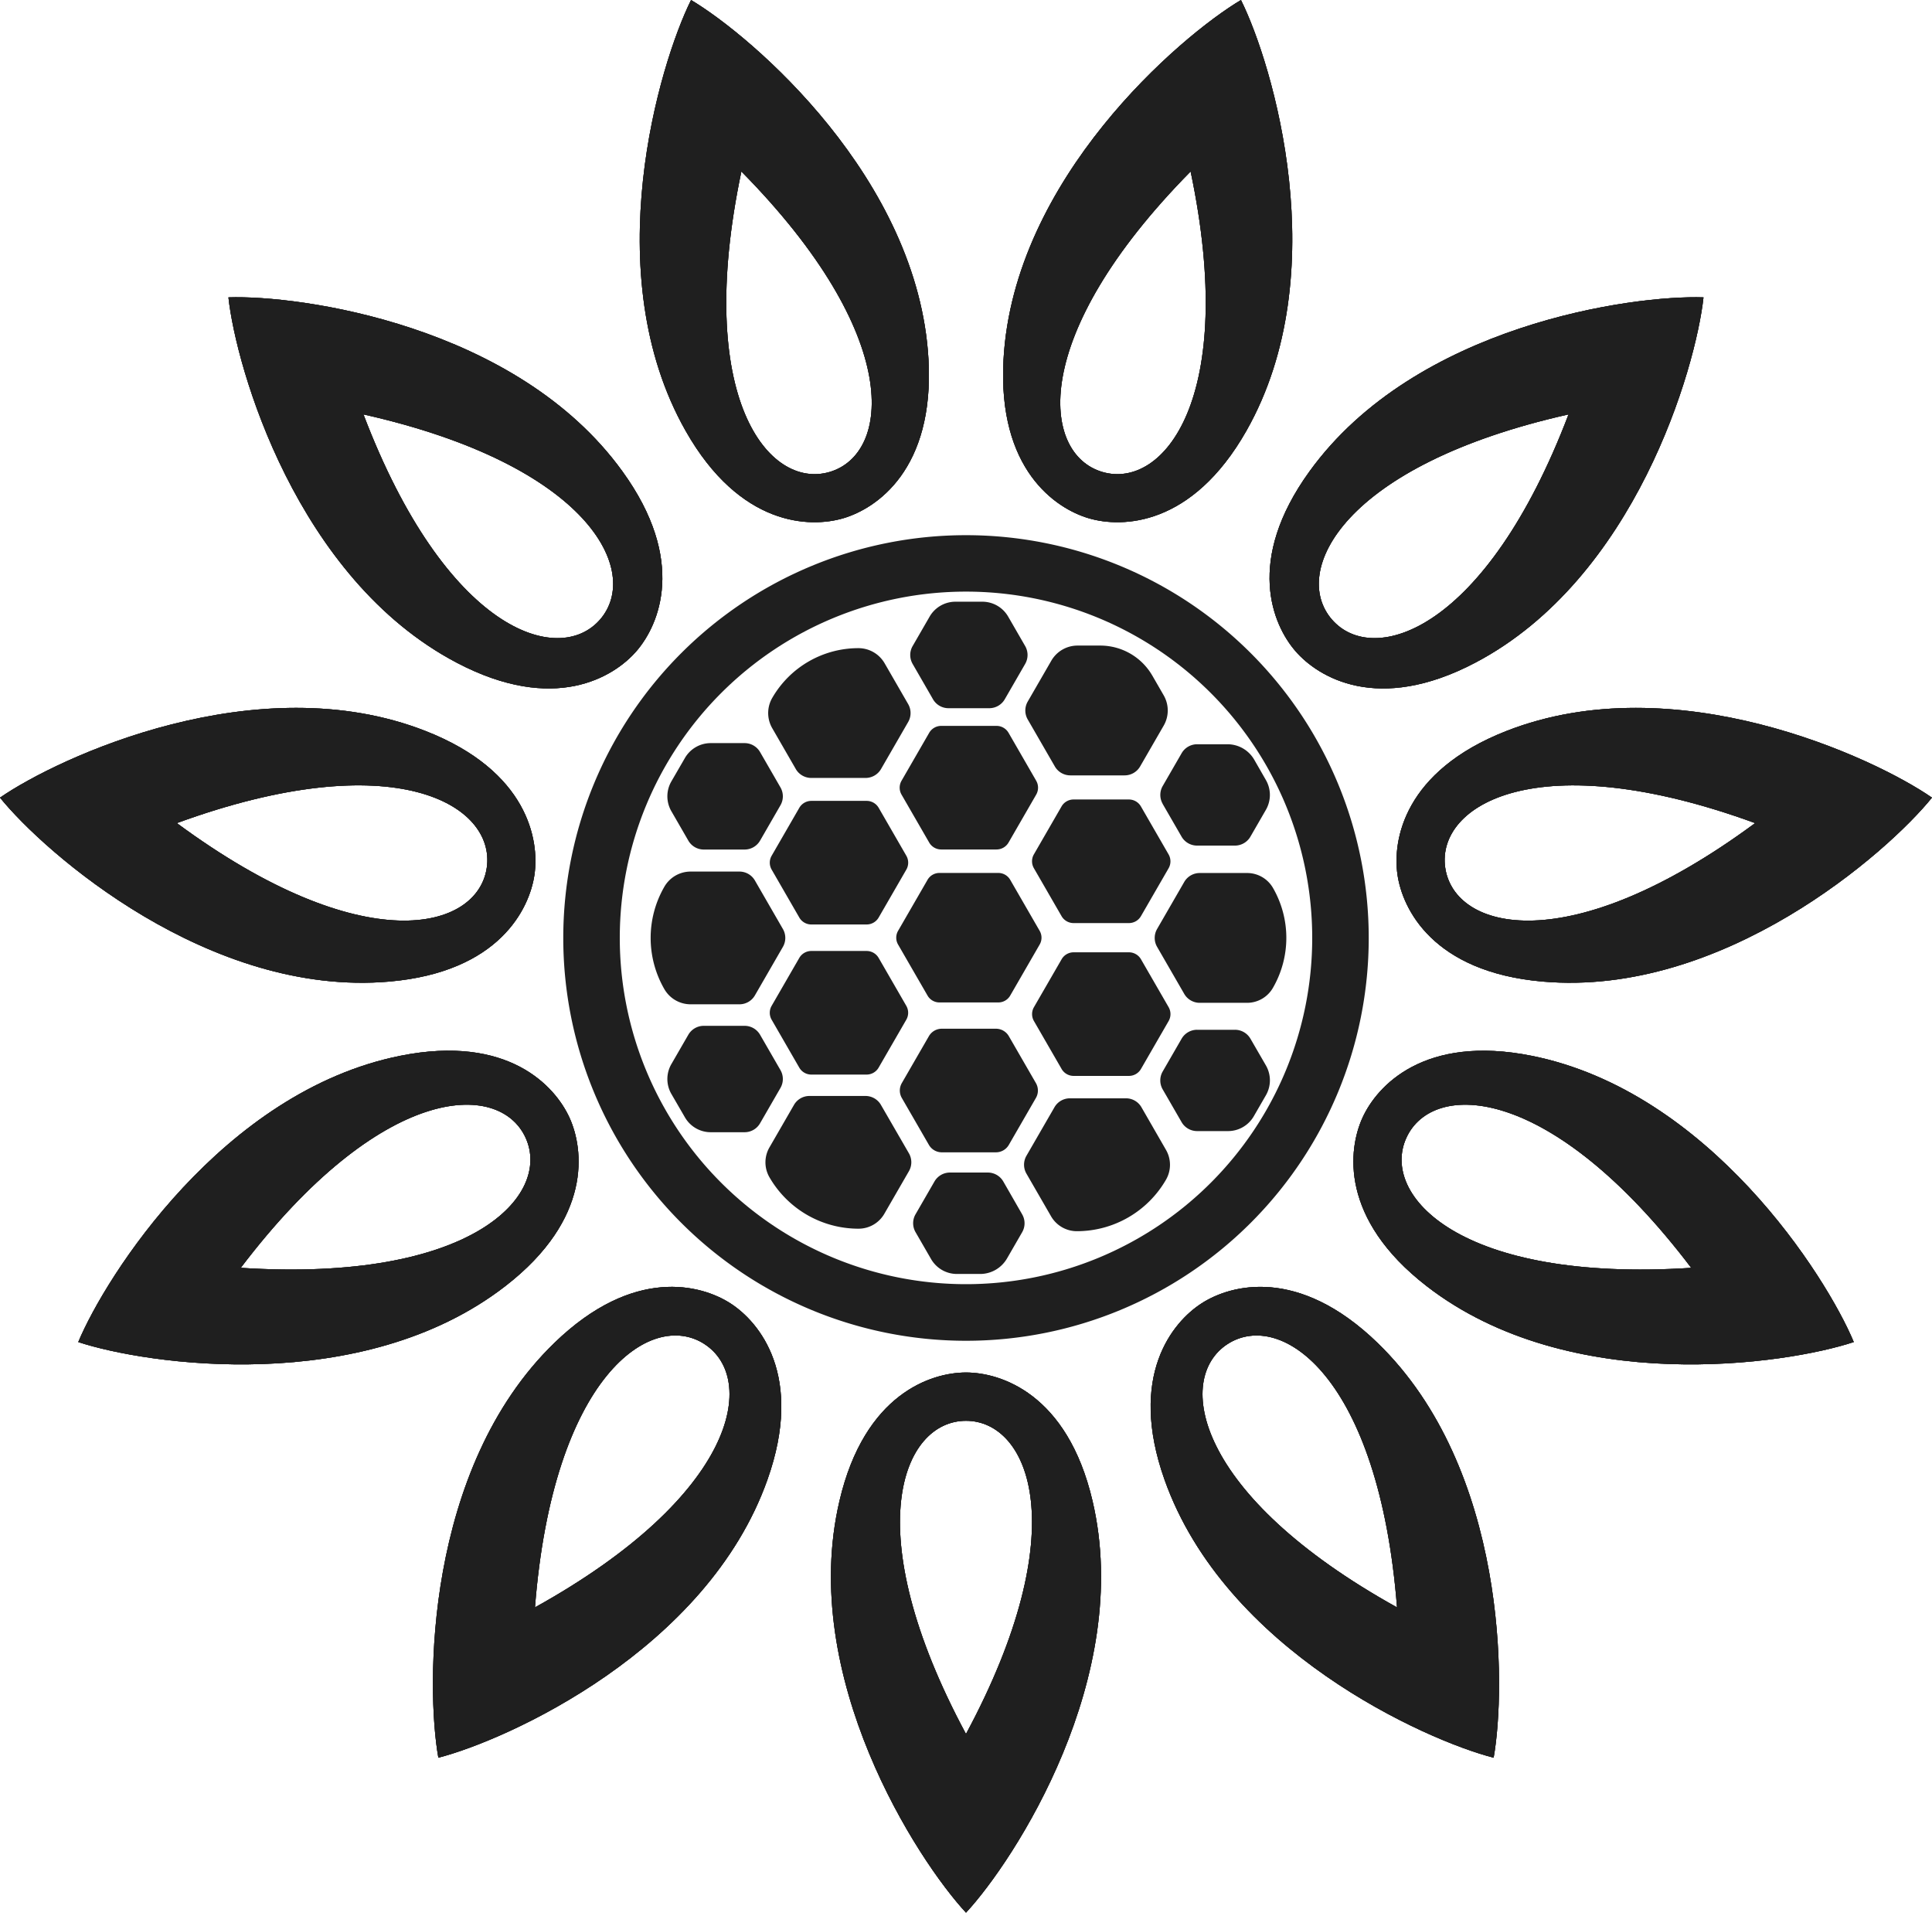 <svg xmlns="http://www.w3.org/2000/svg" width="116.07" height="114.889" viewBox="0 0 116.07 114.889">
  <g id="Group_2209" data-name="Group 2209" transform="translate(-265.476 -1509.748)">
    <path id="Path_9892" data-name="Path 9892" d="M323.511,1624.637c2.9-3.123,10.087-14.147,7.6-24.738-1.51-6.442-5.523-7.708-7.6-7.708s-6.093,1.265-7.6,7.708C313.424,1610.491,320.612,1621.515,323.511,1624.637Zm-31.7-9.308c4.128-1.059,16.134-6.448,19.771-16.7,2.212-6.236-.479-9.47-2.23-10.595s-5.81-2.23-10.564,2.373c-7.815,7.567-7.728,20.727-6.977,24.922Zm-21.635-24.968c4.045,1.34,17.059,3.3,25.661-3.36,5.233-4.05,4.717-8.226,3.852-10.118s-3.682-5.017-10.17-3.715C278.856,1575.31,271.814,1586.427,270.178,1590.362Zm-4.7-32.7c2.678,3.314,12.567,12,23.4,11.047,6.592-.578,8.415-4.37,8.711-6.429s-.385-6.211-6.547-8.623C280.914,1549.69,268.98,1555.235,265.476,1557.661ZM279.2,1527.61c.461,4.236,4.086,16.887,13.716,21.946,5.858,3.077,9.442.873,10.8-.7s3.034-5.433-.846-10.794C296.5,1529.25,283.459,1527.463,279.2,1527.61Zm27.793-17.861c-1.9,3.813-5.693,16.416-.326,25.878,3.264,5.756,7.471,5.839,9.467,5.253s5.49-2.931,5.124-9.537c-.6-10.862-10.6-19.415-14.265-21.594Zm33.037,0c-3.662,2.179-13.664,10.732-14.265,21.594-.366,6.607,3.128,8.951,5.124,9.537s6.2.5,9.467-5.253c5.367-9.463,1.576-22.065-.326-25.878Zm27.793,17.861c-4.259-.146-17.3,1.641-23.675,10.453-3.88,5.36-2.208,9.221-.846,10.794s4.946,3.776,10.8.7c9.63-5.059,13.255-17.71,13.716-21.946Zm13.724,30.052c-3.5-2.426-15.438-7.971-25.568-4.006-6.162,2.412-6.843,6.564-6.547,8.623s2.12,5.851,8.711,6.429c10.837.95,20.726-7.733,23.4-11.047Zm-4.7,32.7c-1.636-3.935-8.678-15.052-19.344-17.193-6.488-1.3-9.305,1.822-10.17,3.715s-1.38,6.068,3.852,10.118c8.6,6.658,21.617,4.7,25.661,3.359ZM355.21,1615.33c.751-4.195.837-17.354-6.978-24.922-4.754-4.6-8.813-3.5-10.564-2.373s-4.442,4.359-2.23,10.595C339.076,1608.882,351.082,1614.27,355.21,1615.33Zm-31.7-20.238c3.812,0,6.585,6.555,0,18.812-6.585-12.257-3.812-18.812,0-18.812Zm-15.725-4.617c3.207,2.061,2,9.074-10.17,15.825,1.087-13.872,6.963-17.887,10.17-15.826Zm-10.733-12.386c1.584,3.468-3.227,8.713-17.112,7.815,8.414-11.082,15.529-11.282,17.112-7.815Zm-2.332-16.222c-.543,3.773-7.425,5.585-18.62-2.677,13.069-4.774,19.163-1.1,18.62,2.677Zm6.808-14.908c-2.5,2.881-9.266.684-14.217-12.319,13.576,3.05,16.713,9.438,14.217,12.319Zm13.788-8.861c-3.658,1.074-8.165-4.434-5.3-18.05,9.772,9.906,8.958,16.976,5.3,18.05Zm16.389,0c-3.658-1.074-4.471-8.144,5.3-18.05,2.865,13.616-1.642,19.124-5.3,18.05Zm13.788,8.861c-2.5-2.881.642-9.269,14.217-12.319-4.951,13-11.72,15.2-14.217,12.319Zm6.808,14.908c-.543-3.773,5.551-7.451,18.62-2.677-11.195,8.262-18.077,6.45-18.62,2.677Zm-2.332,16.223c1.584-3.468,8.7-3.267,17.112,7.815-13.885.9-18.7-4.347-17.112-7.815Zm-10.733,12.386c3.207-2.061,9.083,1.954,10.17,15.825-12.166-6.751-13.377-13.765-10.17-15.826Z" fill="#1f1f1f"/>
    <path id="Path_9893" data-name="Path 9893" d="M323.511,1624.637c2.9-3.123,10.087-14.147,7.6-24.738-1.51-6.442-5.523-7.708-7.6-7.708s-6.093,1.265-7.6,7.708C313.424,1610.491,320.612,1621.515,323.511,1624.637Zm-31.7-9.308c4.128-1.059,16.134-6.448,19.771-16.7,2.212-6.236-.479-9.47-2.23-10.595s-5.81-2.23-10.564,2.373c-7.815,7.567-7.728,20.727-6.977,24.922Zm-21.635-24.968c4.045,1.34,17.059,3.3,25.661-3.36,5.233-4.05,4.717-8.226,3.852-10.118s-3.682-5.017-10.17-3.715C278.856,1575.31,271.814,1586.427,270.178,1590.362Zm-4.7-32.7c2.678,3.314,12.567,12,23.4,11.047,6.592-.578,8.415-4.37,8.711-6.429s-.385-6.211-6.547-8.623C280.914,1549.69,268.98,1555.235,265.476,1557.661ZM279.2,1527.61c.461,4.236,4.086,16.887,13.716,21.946,5.858,3.077,9.442.873,10.8-.7s3.034-5.433-.846-10.794C296.5,1529.25,283.459,1527.463,279.2,1527.61Zm27.793-17.861c-1.9,3.813-5.693,16.416-.326,25.878,3.264,5.756,7.471,5.839,9.467,5.253s5.49-2.931,5.124-9.537c-.6-10.862-10.6-19.415-14.265-21.594Zm33.037,0c-3.662,2.179-13.664,10.732-14.265,21.594-.366,6.607,3.128,8.951,5.124,9.537s6.2.5,9.467-5.253c5.367-9.463,1.576-22.065-.326-25.878Zm27.793,17.861c-4.259-.146-17.3,1.641-23.675,10.453-3.88,5.36-2.208,9.221-.846,10.794s4.946,3.776,10.8.7c9.63-5.059,13.255-17.71,13.716-21.946Zm13.724,30.052c-3.5-2.426-15.438-7.971-25.568-4.006-6.162,2.412-6.843,6.564-6.547,8.623s2.12,5.851,8.711,6.429c10.837.95,20.726-7.733,23.4-11.047Zm-4.7,32.7c-1.636-3.935-8.678-15.052-19.344-17.193-6.488-1.3-9.305,1.822-10.17,3.715s-1.38,6.068,3.852,10.118c8.6,6.658,21.617,4.7,25.661,3.359ZM355.21,1615.33c.751-4.195.837-17.354-6.978-24.922-4.754-4.6-8.813-3.5-10.564-2.373s-4.442,4.359-2.23,10.595C339.076,1608.882,351.082,1614.27,355.21,1615.33Zm-31.7-20.238c3.812,0,6.585,6.555,0,18.812-6.585-12.257-3.812-18.812,0-18.812Zm-15.725-4.617c3.207,2.061,2,9.074-10.17,15.825,1.087-13.872,6.963-17.887,10.17-15.826Zm-10.733-12.386c1.584,3.468-3.227,8.713-17.112,7.815,8.414-11.082,15.529-11.282,17.112-7.815Zm-2.332-16.222c-.543,3.773-7.425,5.585-18.62-2.677,13.069-4.774,19.163-1.1,18.62,2.677Zm6.808-14.908c-2.5,2.881-9.266.684-14.217-12.319,13.576,3.05,16.713,9.438,14.217,12.319Zm13.788-8.861c-3.658,1.074-8.165-4.434-5.3-18.05,9.772,9.906,8.958,16.976,5.3,18.05Zm16.389,0c-3.658-1.074-4.471-8.144,5.3-18.05,2.865,13.616-1.642,19.124-5.3,18.05Zm13.788,8.861c-2.5-2.881.642-9.269,14.217-12.319-4.951,13-11.72,15.2-14.217,12.319Zm6.808,14.908c-.543-3.773,5.551-7.451,18.62-2.677-11.195,8.262-18.077,6.45-18.62,2.677Zm-2.332,16.223c1.584-3.468,8.7-3.267,17.112,7.815-13.885.9-18.7-4.347-17.112-7.815Zm-10.733,12.386c3.207-2.061,9.083,1.954,10.17,15.825-12.166-6.751-13.377-13.765-10.17-15.826Z" fill="#1f1f1f"/>
    <path id="Path_9894" data-name="Path 9894" d="M323.511,1624.637c2.9-3.123,10.087-14.147,7.6-24.738-1.51-6.442-5.523-7.708-7.6-7.708s-6.093,1.265-7.6,7.708C313.424,1610.491,320.612,1621.515,323.511,1624.637Zm-31.7-9.308c4.128-1.059,16.134-6.448,19.771-16.7,2.212-6.236-.479-9.47-2.23-10.595s-5.81-2.23-10.564,2.373c-7.815,7.567-7.728,20.727-6.977,24.922Zm-21.635-24.968c4.045,1.34,17.059,3.3,25.661-3.36,5.233-4.05,4.717-8.226,3.852-10.118s-3.682-5.017-10.17-3.715C278.856,1575.31,271.814,1586.427,270.178,1590.362Zm-4.7-32.7c2.678,3.314,12.567,12,23.4,11.047,6.592-.578,8.415-4.37,8.711-6.429s-.385-6.211-6.547-8.623C280.914,1549.69,268.98,1555.235,265.476,1557.661ZM279.2,1527.61c.461,4.236,4.086,16.887,13.716,21.946,5.858,3.077,9.442.873,10.8-.7s3.034-5.433-.846-10.794C296.5,1529.25,283.459,1527.463,279.2,1527.61Zm27.793-17.861c-1.9,3.813-5.693,16.416-.326,25.878,3.264,5.756,7.471,5.839,9.467,5.253s5.49-2.931,5.124-9.537c-.6-10.862-10.6-19.415-14.265-21.594Zm33.037,0c-3.662,2.179-13.664,10.732-14.265,21.594-.366,6.607,3.128,8.951,5.124,9.537s6.2.5,9.467-5.253c5.367-9.463,1.576-22.065-.326-25.878Zm27.793,17.861c-4.259-.146-17.3,1.641-23.675,10.453-3.88,5.36-2.208,9.221-.846,10.794s4.946,3.776,10.8.7c9.63-5.059,13.255-17.71,13.716-21.946Zm13.724,30.052c-3.5-2.426-15.438-7.971-25.568-4.006-6.162,2.412-6.843,6.564-6.547,8.623s2.12,5.851,8.711,6.429c10.837.95,20.726-7.733,23.4-11.047Zm-4.7,32.7c-1.636-3.935-8.678-15.052-19.344-17.193-6.488-1.3-9.305,1.822-10.17,3.715s-1.38,6.068,3.852,10.118c8.6,6.658,21.617,4.7,25.661,3.359ZM355.21,1615.33c.751-4.195.837-17.354-6.978-24.922-4.754-4.6-8.813-3.5-10.564-2.373s-4.442,4.359-2.23,10.595C339.076,1608.882,351.082,1614.27,355.21,1615.33Zm-31.7-20.238c3.812,0,6.585,6.555,0,18.812-6.585-12.257-3.812-18.812,0-18.812Zm-15.725-4.617c3.207,2.061,2,9.074-10.17,15.825,1.087-13.872,6.963-17.887,10.17-15.826Zm-10.733-12.386c1.584,3.468-3.227,8.713-17.112,7.815,8.414-11.082,15.529-11.282,17.112-7.815Zm-2.332-16.222c-.543,3.773-7.425,5.585-18.62-2.677,13.069-4.774,19.163-1.1,18.62,2.677Zm6.808-14.908c-2.5,2.881-9.266.684-14.217-12.319,13.576,3.05,16.713,9.438,14.217,12.319Zm13.788-8.861c-3.658,1.074-8.165-4.434-5.3-18.05,9.772,9.906,8.958,16.976,5.3,18.05Zm16.389,0c-3.658-1.074-4.471-8.144,5.3-18.05,2.865,13.616-1.642,19.124-5.3,18.05Zm13.788,8.861c-2.5-2.881.642-9.269,14.217-12.319-4.951,13-11.72,15.2-14.217,12.319Zm6.808,14.908c-.543-3.773,5.551-7.451,18.62-2.677-11.195,8.262-18.077,6.45-18.62,2.677Zm-2.332,16.223c1.584-3.468,8.7-3.267,17.112,7.815-13.885.9-18.7-4.347-17.112-7.815Zm-10.733,12.386c3.207-2.061,9.083,1.954,10.17,15.825-12.166-6.751-13.377-13.765-10.17-15.826Z" fill="#1f1f1f"/>
    <g id="Group_2208" data-name="Group 2208">
      <path id="Path_9895" data-name="Path 9895" d="M323.511,1590.285a24.195,24.195,0,1,0-24.195-24.195,24.195,24.195,0,0,0,24.195,24.195Zm0-45a20.8,20.8,0,1,1-20.8,20.8,20.8,20.8,0,0,1,20.8-20.8Z" fill="#1f1f1f"/>
      <path id="Path_9896" data-name="Path 9896" d="M321.913,1569.962h3.541a.822.822,0,0,0,.712-.411l1.771-3.067a.822.822,0,0,0,0-.822l-1.771-3.067a.822.822,0,0,0-.712-.411h-3.541a.822.822,0,0,0-.712.411l-1.771,3.067a.822.822,0,0,0,0,.822l1.771,3.067a.822.822,0,0,0,.712.411Z" fill="#1f1f1f"/>
      <path id="Path_9897" data-name="Path 9897" d="M319.655,1575.7l1.627,2.818a.894.894,0,0,0,.774.447h3.254a.893.893,0,0,0,.774-.447l1.627-2.818a.894.894,0,0,0,0-.894l-1.627-2.818a.894.894,0,0,0-.774-.447h-3.254a.894.894,0,0,0-.774.447l-1.627,2.818a.894.894,0,0,0,0,.894Z" fill="#1f1f1f"/>
      <path id="Path_9898" data-name="Path 9898" d="M325.751,1580.716a1.073,1.073,0,0,0-.929-.536h-2.276a1.072,1.072,0,0,0-.929.536l-1.138,1.971a1.073,1.073,0,0,0,0,1.073l.931,1.612a1.791,1.791,0,0,0,1.551.9h1.4a1.864,1.864,0,0,0,1.614-.932l.91-1.576a1.073,1.073,0,0,0,0-1.073Z" fill="#1f1f1f"/>
      <path id="Path_9899" data-name="Path 9899" d="M326.068,1553.767a.834.834,0,0,0-.723-.417h-3.323a.834.834,0,0,0-.723.417l-1.661,2.878a.834.834,0,0,0,0,.834l1.661,2.878a.834.834,0,0,0,.723.417h3.323a.834.834,0,0,0,.722-.417l1.661-2.878a.835.835,0,0,0,0-.834Z" fill="#1f1f1f"/>
      <path id="Path_9900" data-name="Path 9900" d="M305.39,1569.164a1.819,1.819,0,0,0,1.575.91H309.9a1.072,1.072,0,0,0,.929-.536l1.682-2.914a1.072,1.072,0,0,0,0-1.073l-1.682-2.914a1.073,1.073,0,0,0-.929-.536h-2.935a1.82,1.82,0,0,0-1.575.91,6.155,6.155,0,0,0,0,6.154Z" fill="#1f1f1f"/>
      <path id="Path_9901" data-name="Path 9901" d="M340.4,1562.188h-2.847a1.075,1.075,0,0,0-.931.537l-1.63,2.824a1.075,1.075,0,0,0,0,1.075l1.63,2.824a1.075,1.075,0,0,0,.931.537H340.4a1.791,1.791,0,0,0,1.551-.9,6.006,6.006,0,0,0,0-6.006A1.792,1.792,0,0,0,340.4,1562.188Z" fill="#1f1f1f"/>
      <path id="Path_9902" data-name="Path 9902" d="M318.4,1576.116a1.073,1.073,0,0,0-.929-.536h-3.365a1.072,1.072,0,0,0-.929.536l-1.475,2.555a1.791,1.791,0,0,0,0,1.791,6.182,6.182,0,0,0,5.354,3.091,1.791,1.791,0,0,0,1.551-.9l1.475-2.555a1.072,1.072,0,0,0,0-1.073Z" fill="#1f1f1f"/>
      <path id="Path_9903" data-name="Path 9903" d="M327.218,1552.962l1.63,2.824a1.075,1.075,0,0,0,.931.537h3.262a1.075,1.075,0,0,0,.931-.537l1.416-2.452a1.819,1.819,0,0,0,0-1.819l-.682-1.182a3.614,3.614,0,0,0-3.13-1.807h-1.365a1.819,1.819,0,0,0-1.575.91l-1.416,2.452A1.074,1.074,0,0,0,327.218,1552.962Z" fill="#1f1f1f"/>
      <path id="Path_9904" data-name="Path 9904" d="M334.051,1576.257a1.073,1.073,0,0,0-.929-.536h-3.367a1.073,1.073,0,0,0-.929.536l-1.684,2.916a1.072,1.072,0,0,0,0,1.073l1.476,2.557a1.791,1.791,0,0,0,1.551.9,6.185,6.185,0,0,0,5.357-3.093,1.791,1.791,0,0,0,0-1.791Z" fill="#1f1f1f"/>
      <path id="Path_9905" data-name="Path 9905" d="M313.284,1555.94a1.075,1.075,0,0,0,.931.537h3.261a1.075,1.075,0,0,0,.931-.537l1.63-2.824a1.074,1.074,0,0,0,0-1.074l-1.415-2.452a1.819,1.819,0,0,0-1.575-.909,5.978,5.978,0,0,0-5.177,2.989,1.819,1.819,0,0,0,0,1.819Z" fill="#1f1f1f"/>
      <path id="Path_9906" data-name="Path 9906" d="M321.528,1551.751a1.074,1.074,0,0,0,.931.537h2.45a1.075,1.075,0,0,0,.931-.537l1.225-2.122a1.075,1.075,0,0,0,0-1.075l-1.018-1.763a1.791,1.791,0,0,0-1.551-.9h-1.622a1.791,1.791,0,0,0-1.551.9l-1.018,1.763a1.075,1.075,0,0,0,0,1.075Z" fill="#1f1f1f"/>
      <path id="Path_9907" data-name="Path 9907" d="M329.973,1574.375H333.3a.834.834,0,0,0,.723-.417l1.661-2.878a.835.835,0,0,0,0-.834l-1.661-2.878a.834.834,0,0,0-.723-.417h-3.323a.834.834,0,0,0-.722.417l-1.662,2.878a.834.834,0,0,0,0,.834l1.661,2.878A.834.834,0,0,0,329.973,1574.375Z" fill="#1f1f1f"/>
      <path id="Path_9908" data-name="Path 9908" d="M340.6,1572.141a1.074,1.074,0,0,0-.931-.537h-2.274a1.074,1.074,0,0,0-.931.537l-1.137,1.969a1.074,1.074,0,0,0,0,1.074l1.137,1.969a1.075,1.075,0,0,0,.931.537h1.86a1.791,1.791,0,0,0,1.551-.9l.723-1.253a1.792,1.792,0,0,0,0-1.791Z" fill="#1f1f1f"/>
      <path id="Path_9909" data-name="Path 9909" d="M317.541,1557.855h-3.323a.834.834,0,0,0-.722.417l-1.661,2.878a.834.834,0,0,0,0,.834l1.661,2.878a.834.834,0,0,0,.723.417h3.323a.835.835,0,0,0,.722-.417l1.662-2.878a.835.835,0,0,0,0-.834l-1.661-2.878A.834.834,0,0,0,317.541,1557.855Z" fill="#1f1f1f"/>
      <path id="Path_9910" data-name="Path 9910" d="M306.829,1560.242a1.073,1.073,0,0,0,.929.536h2.452a1.073,1.073,0,0,0,.929-.536l1.225-2.123a1.074,1.074,0,0,0,0-1.075l-1.225-2.122a1.075,1.075,0,0,0-.931-.537h-2.036a1.791,1.791,0,0,0-1.551.9l-.811,1.4a1.792,1.792,0,0,0,0,1.791Z" fill="#1f1f1f"/>
      <path id="Path_9911" data-name="Path 9911" d="M335.68,1561.066l-1.661-2.878a.834.834,0,0,0-.723-.417h-3.323a.834.834,0,0,0-.722.417l-1.661,2.878a.834.834,0,0,0,0,.834l1.661,2.878a.835.835,0,0,0,.722.417H333.3a.835.835,0,0,0,.722-.417l1.662-2.878A.834.834,0,0,0,335.68,1561.066Z" fill="#1f1f1f"/>
      <path id="Path_9912" data-name="Path 9912" d="M335.325,1558.035l1.137,1.969a1.075,1.075,0,0,0,.931.537h2.274a1.075,1.075,0,0,0,.931-.537l.93-1.611a1.792,1.792,0,0,0,0-1.791l-.7-1.22a1.856,1.856,0,0,0-1.608-.928h-1.823a1.075,1.075,0,0,0-.931.537l-1.137,1.969a1.075,1.075,0,0,0,0,1.075Z" fill="#1f1f1f"/>
      <path id="Path_9913" data-name="Path 9913" d="M311.834,1571l1.661,2.878a.834.834,0,0,0,.722.417h3.323a.835.835,0,0,0,.722-.417l1.662-2.878a.834.834,0,0,0,0-.834l-1.661-2.878a.834.834,0,0,0-.723-.417h-3.323a.834.834,0,0,0-.722.417l-1.661,2.878a.834.834,0,0,0,0,.834Z" fill="#1f1f1f"/>
      <path id="Path_9914" data-name="Path 9914" d="M312.365,1574.027l-1.226-2.124a1.073,1.073,0,0,0-.929-.536h-2.452a1.072,1.072,0,0,0-.929.536l-1.019,1.764a1.791,1.791,0,0,0,0,1.791l.811,1.4a1.791,1.791,0,0,0,1.551.9h2.037a1.072,1.072,0,0,0,.929-.536l1.226-2.124A1.073,1.073,0,0,0,312.365,1574.027Z" fill="#1f1f1f"/>
    </g>
  </g>
</svg>
